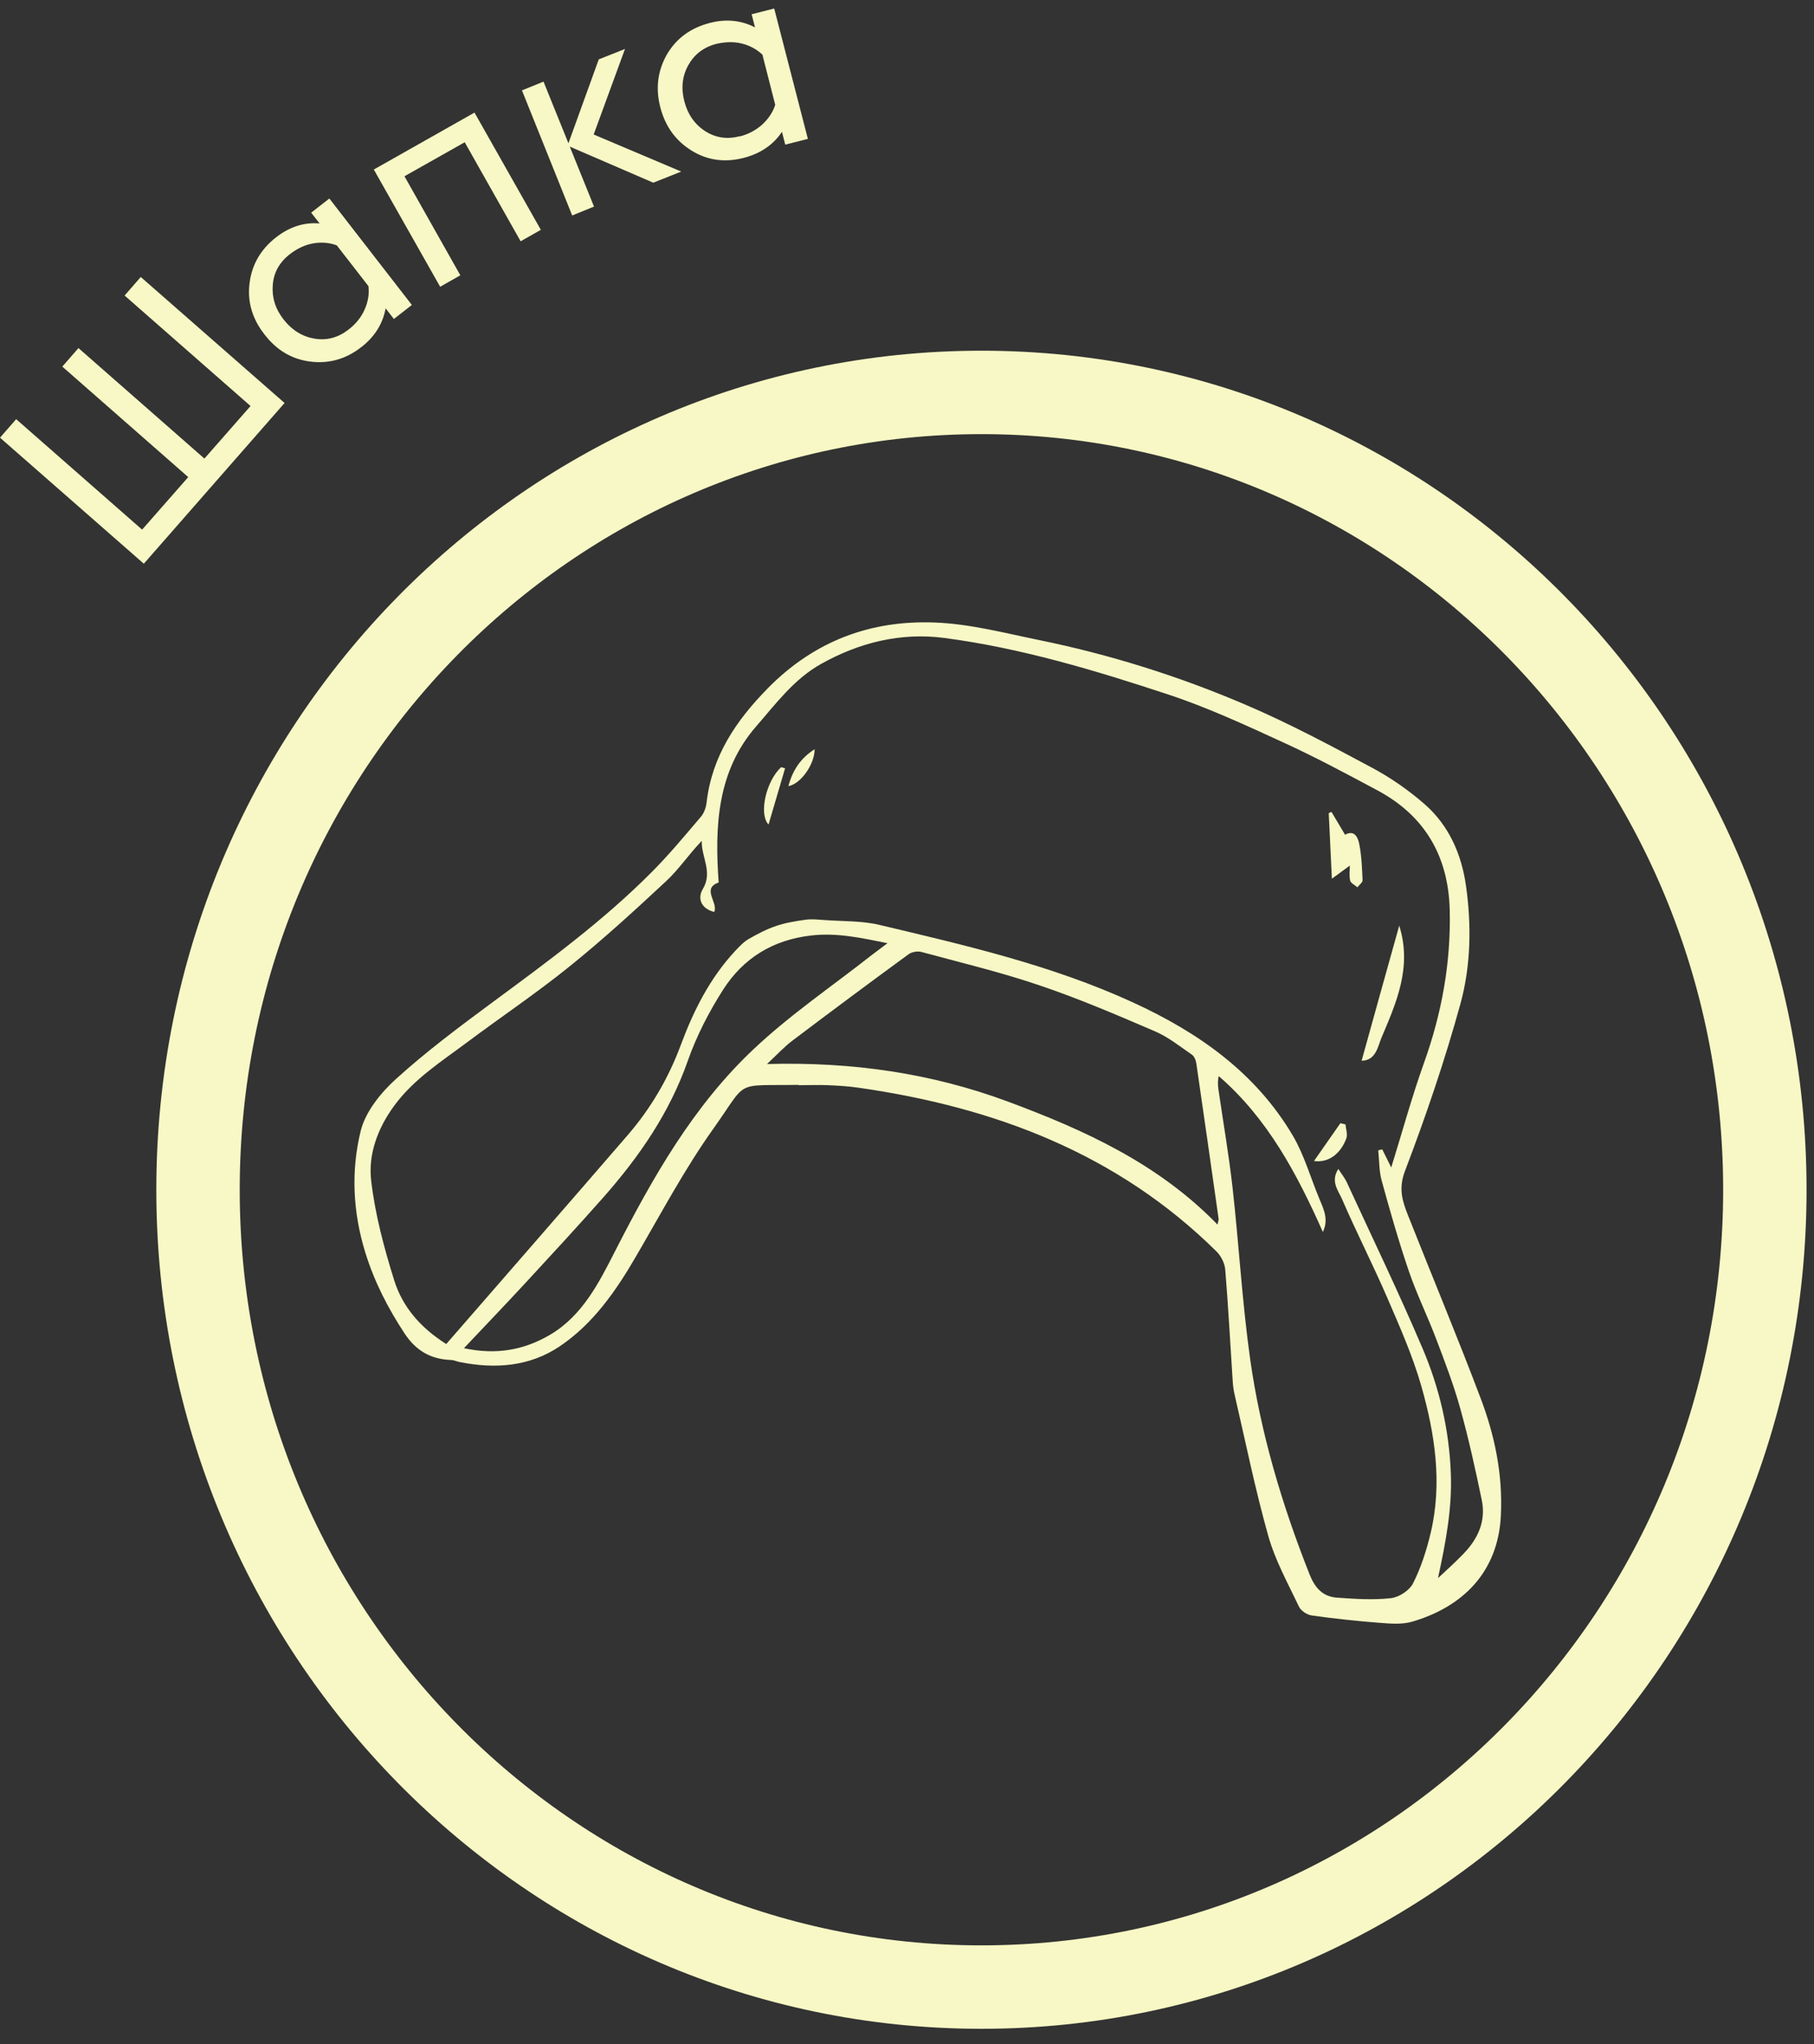 <svg width="87" height="98" viewBox="0 0 87 98" fill="none" xmlns="http://www.w3.org/2000/svg">
<rect x="0" y="0" width="87" height="98" fill="#333333" stroke="none"/>
<path d="M9.497 57.041C9.497 78.184 26.35 95.268 47.07 95.268C67.79 95.268 84.643 78.184 84.643 57.041C84.643 35.898 67.79 18.814 47.07 18.814C26.35 18.814 9.497 35.898 9.497 57.041Z" stroke="#F7F8C5" stroke-width="4"/>
<path d="M38.295 52.013C35.157 52.065 35.909 51.732 34.218 54.106C32.839 56.042 31.713 58.16 30.515 60.216C29.545 61.887 28.451 63.469 26.838 64.552C25.391 65.525 23.736 65.64 22.05 65.302C21.91 65.276 21.776 65.208 21.641 65.203C20.671 65.171 19.955 64.766 19.405 63.933C18.612 62.725 17.963 61.476 17.528 60.076C16.921 58.124 16.827 56.146 17.299 54.22C17.528 53.299 18.264 52.388 18.995 51.727C20.448 50.41 22.024 49.234 23.601 48.068C26.262 46.106 28.928 44.154 31.267 41.801C32.097 40.968 32.849 40.058 33.617 39.157C33.767 38.98 33.861 38.715 33.887 38.48C34.146 36.253 35.292 34.556 36.838 32.984C39.068 30.725 41.765 29.726 44.836 29.846C46.506 29.908 48.166 30.345 49.815 30.683C53.223 31.376 56.532 32.417 59.722 33.781C61.807 34.67 63.814 35.743 65.816 36.815C66.713 37.294 67.574 37.898 68.342 38.569C69.493 39.584 70.095 40.958 70.308 42.457C70.577 44.357 70.546 46.293 70.043 48.125C69.296 50.842 68.383 53.518 67.382 56.146C67.066 56.974 67.253 57.567 67.517 58.239C68.674 61.164 69.888 64.068 71.003 67.014C71.687 68.815 72.076 70.668 71.983 72.646C71.853 75.404 70.126 77.044 67.735 77.747C67.227 77.898 66.646 77.84 66.101 77.799C65.033 77.715 63.964 77.601 62.906 77.45C62.683 77.419 62.393 77.226 62.299 77.028C61.77 75.915 61.158 74.811 60.826 73.635C60.199 71.407 59.737 69.127 59.213 66.868C59.156 66.629 59.13 66.379 59.115 66.129C59.001 64.37 58.907 62.611 58.762 60.857C58.736 60.56 58.56 60.216 58.347 60.003C53.586 55.298 47.688 53.086 41.21 52.154C40.718 52.081 40.219 52.05 39.727 52.029C39.25 52.008 38.772 52.029 38.3 52.029L38.295 52.013ZM68.98 75.649C69.385 75.269 69.799 74.9 70.183 74.499C70.883 73.781 71.278 72.927 71.065 71.912C70.759 70.444 70.437 68.971 70.033 67.524C69.722 66.4 69.302 65.307 68.887 64.214C68.472 63.115 67.948 62.054 67.569 60.945C67.082 59.519 66.667 58.067 66.267 56.609C66.138 56.146 66.153 55.641 66.101 55.152C66.163 55.136 66.231 55.121 66.293 55.105C66.438 55.391 66.579 55.678 66.724 55.974C67.258 54.257 67.714 52.581 68.3 50.946C69.146 48.583 69.587 46.168 69.53 43.654C69.473 41.067 68.347 39.115 66.06 37.892C64.582 37.101 63.098 36.305 61.573 35.607C59.758 34.775 57.932 33.926 56.044 33.302C52.528 32.141 48.969 31.069 45.282 30.585C43.202 30.314 41.215 30.803 39.374 31.834C38.072 32.562 37.196 33.76 36.252 34.842C34.4 36.981 34.27 39.6 34.468 42.311C33.627 42.603 34.457 43.264 34.255 43.722C33.674 43.581 33.415 43.118 33.71 42.618C34.198 41.801 33.627 41.088 33.658 40.313C33.041 40.953 32.569 41.666 31.962 42.233C30.443 43.649 28.907 45.054 27.289 46.356C25.707 47.631 24.016 48.766 22.388 49.983C21.153 50.905 19.841 51.737 18.902 53.018C18.114 54.095 17.652 55.339 17.802 56.609C17.989 58.223 18.42 59.826 18.907 61.388C19.302 62.642 20.147 63.646 21.402 64.438C24.327 61.075 27.232 57.749 30.121 54.403C31.221 53.127 32.066 51.68 32.652 50.098C33.269 48.438 34.053 46.886 35.266 45.585C35.463 45.377 35.666 45.158 35.909 45.018C36.324 44.779 36.76 44.55 37.211 44.398C37.663 44.242 38.145 44.164 38.622 44.097C38.907 44.055 39.203 44.086 39.488 44.107C40.386 44.175 41.309 44.138 42.17 44.341C46.298 45.32 50.443 46.272 54.333 48.058C57.476 49.499 60.219 51.42 62.009 54.455C62.564 55.402 62.865 56.5 63.295 57.52C63.503 58.01 63.721 58.483 63.446 59.066C62.206 56.281 60.8 53.627 58.451 51.592C58.394 51.836 58.409 52.05 58.441 52.263C58.669 53.825 58.938 55.381 59.115 56.948C59.421 59.685 59.576 62.449 59.96 65.177C60.463 68.721 61.485 72.141 62.803 75.472C63.062 76.128 63.435 76.544 64.11 76.596C64.976 76.659 65.852 76.716 66.708 76.622C67.092 76.581 67.6 76.253 67.771 75.909C68.15 75.16 68.415 74.332 68.612 73.51C69.182 71.126 68.824 68.763 68.171 66.468C67.756 65.01 67.133 63.61 66.532 62.215C65.842 60.622 65.048 59.071 64.359 57.479C64.187 57.083 63.798 56.641 64.187 56.042C64.348 56.297 64.493 56.474 64.587 56.672C65.811 59.326 67.082 61.96 68.228 64.651C69.037 66.551 69.504 68.549 69.582 70.642C69.649 72.339 69.333 73.968 68.969 75.649H68.98ZM58.394 58.707C58.43 58.52 58.451 58.478 58.446 58.441C58.093 55.953 57.74 53.471 57.377 50.988C57.356 50.837 57.279 50.639 57.159 50.561C56.584 50.166 56.029 49.718 55.396 49.447C53.57 48.661 51.734 47.875 49.851 47.24C48 46.611 46.086 46.153 44.198 45.642C44.011 45.59 43.731 45.637 43.581 45.747C41.708 47.115 39.846 48.5 37.994 49.9C37.611 50.192 37.279 50.551 36.786 51.014C40.883 50.9 44.68 51.456 48.342 52.815C52.009 54.179 55.541 55.777 58.394 58.712V58.707ZM22.242 64.635C23.819 64.979 25.152 64.713 26.371 64C27.922 63.09 28.715 61.523 29.493 59.998C31.293 56.474 33.243 53.028 36.143 50.301C37.896 48.646 39.919 47.277 41.822 45.778C42.025 45.622 42.232 45.471 42.564 45.221C41.241 44.95 40.111 44.711 38.902 44.851C37.066 45.06 35.65 45.939 34.685 47.443C34.001 48.511 33.404 49.671 32.984 50.868C32.108 53.361 30.655 55.459 28.938 57.406C27.709 58.795 26.449 60.159 25.188 61.523C24.25 62.538 23.295 63.532 22.248 64.641L22.242 64.635Z" fill="#F7F8C5"/>
<path d="M67.108 44.377C67.735 46.381 66.963 48.078 66.252 49.764C66.076 50.186 65.987 50.842 65.303 50.857C65.899 48.713 66.485 46.599 67.108 44.377Z" fill="#F7F8C5"/>
<path d="M64.738 41.499C64.432 41.723 64.167 41.916 63.877 42.129C63.82 40.974 63.773 39.98 63.727 38.985C63.768 38.965 63.81 38.944 63.856 38.923C64.069 39.277 64.281 39.631 64.51 40.021C64.956 39.771 65.132 40.146 65.194 40.484C65.303 41.047 65.324 41.624 65.35 42.202C65.35 42.311 65.189 42.426 65.101 42.54C64.982 42.436 64.785 42.343 64.754 42.218C64.697 41.968 64.738 41.692 64.738 41.51V41.499Z" fill="#F7F8C5"/>
<path d="M63.02 55.662C63.44 55.058 63.865 54.454 64.285 53.851C64.368 53.871 64.446 53.892 64.529 53.908C64.55 54.132 64.643 54.387 64.57 54.579C64.311 55.287 63.735 55.766 63.02 55.662Z" fill="#F7F8C5"/>
<path d="M37.653 36.835C37.388 37.725 37.129 38.615 36.859 39.531C36.377 39.026 36.745 37.444 37.461 36.783C37.528 36.799 37.59 36.82 37.658 36.835H37.653Z" fill="#F7F8C5"/>
<path d="M37.812 37.69C38.02 36.909 38.404 36.352 39.068 35.92C39.078 36.628 38.409 37.586 37.812 37.69Z" fill="#F7F8C5"/>
<path d="M6.896 27.025L0 20.984L0.775 20.096L6.816 25.393L9.028 22.874L2.988 17.576L3.763 16.688L9.804 21.986L12.016 19.466L5.976 14.169L6.751 13.28L13.648 19.321L6.913 27.009L6.896 27.025Z" fill="#F7F8C5"/>
<path d="M18.897 15.3L18.494 14.783C18.364 15.51 17.977 16.14 17.331 16.64C16.588 17.222 15.764 17.448 14.876 17.335C13.987 17.222 13.261 16.786 12.679 16.026C12.098 15.284 11.855 14.46 11.969 13.572C12.082 12.683 12.501 11.956 13.244 11.375C13.89 10.874 14.585 10.648 15.328 10.713L14.924 10.196L15.796 9.518L19.753 14.621L18.881 15.3H18.897ZM16.717 15.8C17.072 15.526 17.331 15.203 17.492 14.831C17.654 14.46 17.718 14.088 17.67 13.717L16.152 11.763C15.796 11.633 15.425 11.601 15.037 11.666C14.649 11.73 14.262 11.908 13.907 12.182C13.406 12.57 13.131 13.055 13.083 13.652C13.034 14.25 13.196 14.799 13.6 15.316C14.004 15.833 14.504 16.14 15.086 16.236C15.683 16.333 16.216 16.188 16.717 15.8Z" fill="#F7F8C5"/>
<path d="M21.11 13.748L17.928 8.128L22.757 5.398L25.939 11.019L24.97 11.568L22.288 6.82L19.398 8.451L22.078 13.199L21.11 13.748Z" fill="#F7F8C5"/>
<path d="M27.44 10.325L25.033 4.333L26.067 3.913L27.262 6.869L28.716 2.847L29.975 2.347L28.473 6.449L32.673 8.226L31.332 8.759L27.327 7.03L28.489 9.905L27.456 10.325H27.44Z" fill="#F7F8C5"/>
<path d="M37.664 6.949L37.503 6.319C37.099 6.933 36.485 7.353 35.694 7.563C34.773 7.805 33.933 7.692 33.174 7.224C32.415 6.756 31.914 6.077 31.672 5.157C31.43 4.236 31.543 3.396 31.979 2.621C32.431 1.846 33.109 1.345 34.03 1.103C34.822 0.893 35.548 0.973 36.211 1.313L36.049 0.683L37.131 0.408L38.746 6.659L37.664 6.933V6.949ZM35.468 6.546C35.904 6.433 36.259 6.239 36.566 5.964C36.856 5.69 37.066 5.383 37.18 5.027L36.566 2.621C36.291 2.362 35.968 2.185 35.581 2.088C35.193 1.991 34.773 2.007 34.353 2.104C33.739 2.266 33.303 2.605 33.013 3.122C32.722 3.638 32.657 4.22 32.819 4.85C32.98 5.48 33.319 5.964 33.82 6.287C34.321 6.61 34.886 6.691 35.484 6.529L35.468 6.546Z" fill="#F7F8C5"/>
</svg>
